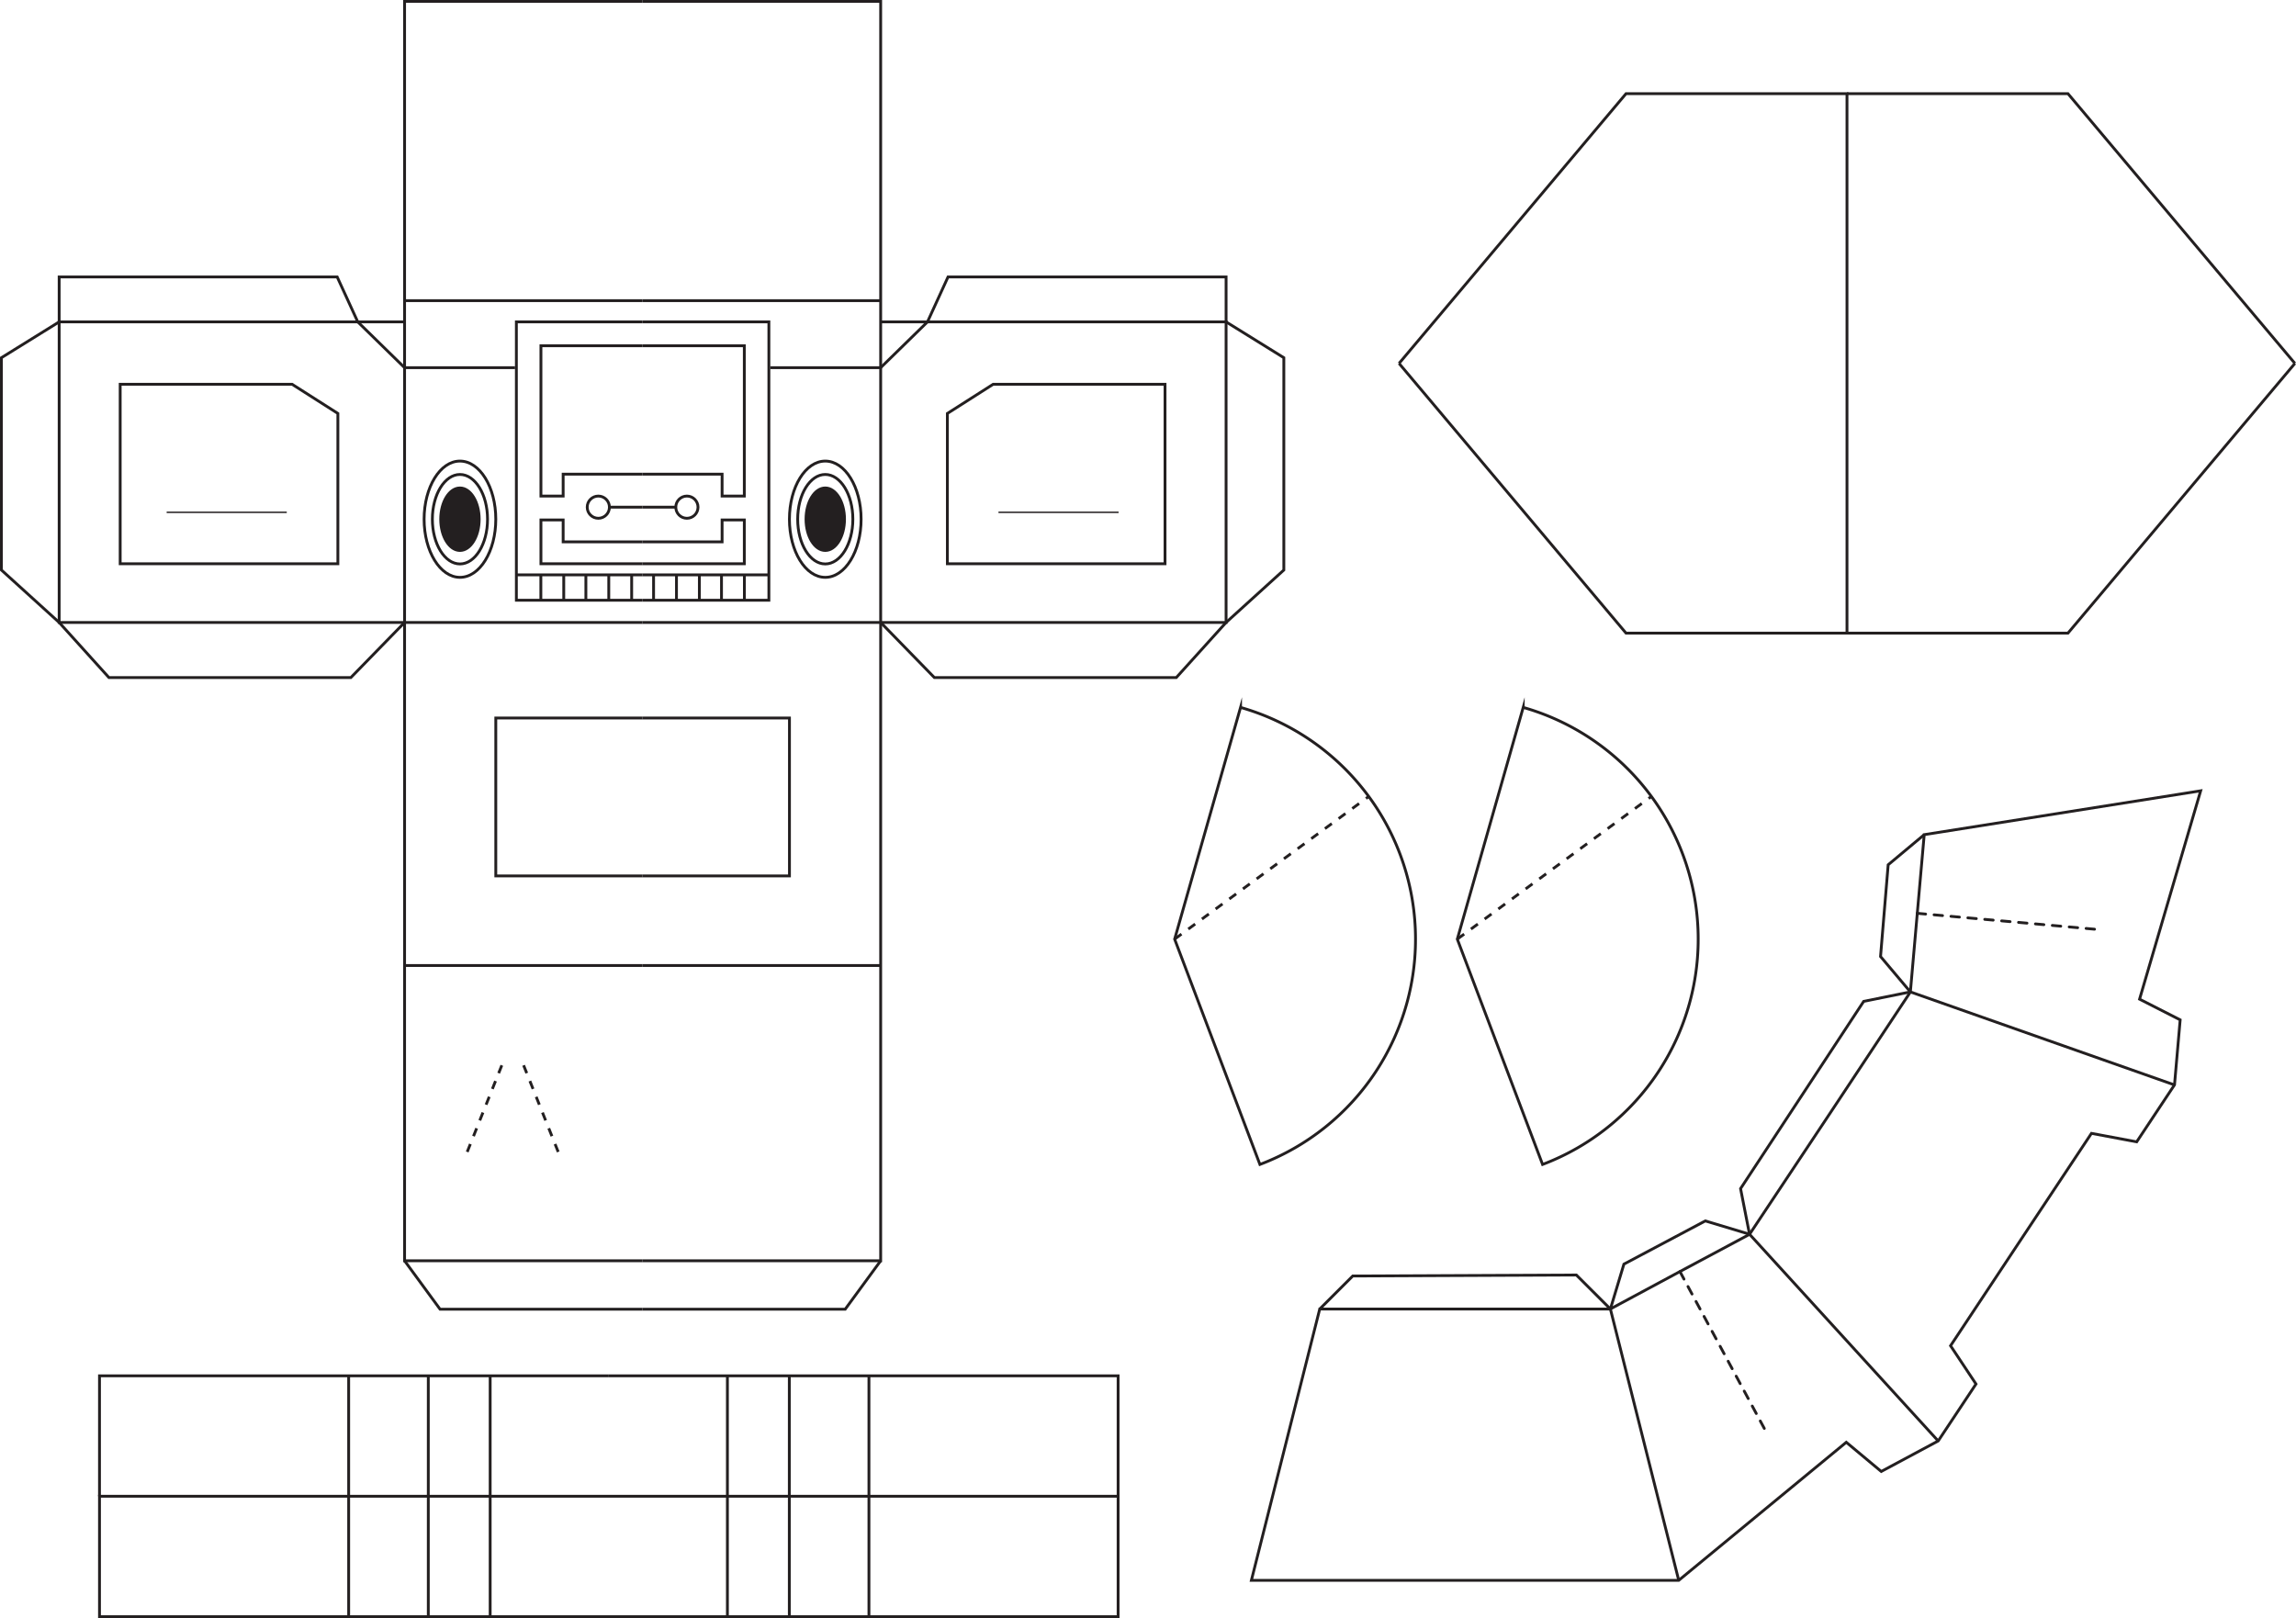 <svg xmlns="http://www.w3.org/2000/svg" viewBox="0 0 812.27 572.52"><polyline points="227.34 0.5 311.56 0.5 311.56 446.09 227.34 446.09" style="fill:none;stroke:#231f20;stroke-miterlimit:10"/><line x1="311.56" y1="341.62" x2="227.34" y2="341.62" style="fill:none;stroke:#231f20;stroke-miterlimit:10"/><polyline points="227.34 220.24 433.76 220.24 433.76 113.89 328.12 113.89 311.56 130.09 272.48 130.09" style="fill:none;stroke:#231f20;stroke-miterlimit:10"/><line x1="311.56" y1="106.38" x2="227.34" y2="106.38" style="fill:none;stroke:#231f20;stroke-miterlimit:10"/><polyline points="227.34 113.89 272.01 113.89 272.01 212.38 227.34 212.38" style="fill:none;stroke:#231f20;stroke-miterlimit:10"/><polyline points="227.34 122.34 263.32 122.34 263.32 175.52 255.46 175.52 255.46 167.77 227.34 167.77" style="fill:none;stroke:#231f20;stroke-miterlimit:10"/><polyline points="227.34 199.47 263.32 199.47 263.32 183.97 255.46 183.97 255.46 191.72 227.34 191.72" style="fill:none;stroke:#231f20;stroke-miterlimit:10"/><line x1="272.01" y1="203.4" x2="227.34" y2="203.4" style="fill:none;stroke:#231f20;stroke-miterlimit:10"/><line x1="231.22" y1="203.4" x2="231.22" y2="212.38" style="fill:none;stroke:#231f20;stroke-miterlimit:10"/><line x1="239.32" y1="203.4" x2="239.32" y2="212.38" style="fill:none;stroke:#231f20;stroke-miterlimit:10"/><line x1="247.42" y1="203.4" x2="247.42" y2="212.38" style="fill:none;stroke:#231f20;stroke-miterlimit:10"/><line x1="255.25" y1="203.4" x2="255.25" y2="212.38" style="fill:none;stroke:#231f20;stroke-miterlimit:10"/><line x1="263.35" y1="203.4" x2="263.35" y2="212.38" style="fill:none;stroke:#231f20;stroke-miterlimit:10"/><circle cx="243.01" cy="179.45" r="3.93" style="fill:none;stroke:#231f20;stroke-miterlimit:10"/><line x1="239.08" y1="179.45" x2="227.34" y2="179.45" style="fill:none;stroke:#231f20;stroke-miterlimit:10"/><polyline points="311.56 113.89 328.12 113.89 335.39 97.99 433.76 97.99 433.76 113.89 454.19 126.57 454.19 201.69 433.76 220.24 416.15 239.73 330.55 239.73 311.56 220.24" style="fill:none;stroke:#231f20;stroke-miterlimit:10"/><polyline points="227.34 254.05 279.29 254.05 279.29 309.92 227.34 309.92" style="fill:none;stroke:#231f20;stroke-miterlimit:10"/><polygon points="335.16 199.47 412.16 199.47 412.16 135.96 351.36 135.96 335.16 146.29 335.16 199.47" style="fill:none;stroke:#231f20;stroke-miterlimit:10"/><line x1="353.24" y1="181.27" x2="395.73" y2="181.27" style="fill:none;stroke:#231f20;stroke-miterlimit:10;stroke-width:0.5px"/><polyline points="311.56 446.09 299.01 463.23 227.34 463.23" style="fill:none;stroke:#231f20;stroke-miterlimit:10"/><polyline points="227.34 0.5 143.13 0.5 143.13 446.09 227.34 446.09" style="fill:none;stroke:#231f20;stroke-miterlimit:10"/><line x1="143.13" y1="341.62" x2="227.34" y2="341.62" style="fill:none;stroke:#231f20;stroke-miterlimit:10"/><polyline points="227.34 220.24 20.93 220.24 20.93 113.89 126.57 113.89 143.13 130.09 182.21 130.09" style="fill:none;stroke:#231f20;stroke-miterlimit:10"/><line x1="143.13" y1="106.38" x2="227.34" y2="106.38" style="fill:none;stroke:#231f20;stroke-miterlimit:10"/><polyline points="227.34 113.89 182.68 113.89 182.68 212.38 227.34 212.38" style="fill:none;stroke:#231f20;stroke-miterlimit:10"/><polyline points="227.34 122.34 191.37 122.34 191.37 175.52 199.23 175.52 199.23 167.77 227.34 167.77" style="fill:none;stroke:#231f20;stroke-miterlimit:10"/><polyline points="227.34 199.47 191.37 199.47 191.37 183.97 199.23 183.97 199.23 191.72 227.34 191.72" style="fill:none;stroke:#231f20;stroke-miterlimit:10"/><line x1="182.68" y1="203.4" x2="227.34" y2="203.4" style="fill:none;stroke:#231f20;stroke-miterlimit:10"/><line x1="223.47" y1="203.4" x2="223.47" y2="212.38" style="fill:none;stroke:#231f20;stroke-miterlimit:10"/><line x1="215.37" y1="203.4" x2="215.37" y2="212.38" style="fill:none;stroke:#231f20;stroke-miterlimit:10"/><line x1="207.27" y1="203.4" x2="207.27" y2="212.38" style="fill:none;stroke:#231f20;stroke-miterlimit:10"/><line x1="199.44" y1="203.4" x2="199.44" y2="212.38" style="fill:none;stroke:#231f20;stroke-miterlimit:10"/><line x1="191.34" y1="203.4" x2="191.34" y2="212.38" style="fill:none;stroke:#231f20;stroke-miterlimit:10"/><circle cx="211.67" cy="179.45" r="3.93" style="fill:none;stroke:#231f20;stroke-miterlimit:10"/><line x1="215.61" y1="179.45" x2="227.34" y2="179.45" style="fill:none;stroke:#231f20;stroke-miterlimit:10"/><polyline points="143.13 113.89 126.57 113.89 119.29 97.99 20.93 97.99 20.93 113.89 0.5 126.57 0.5 201.69 20.93 220.24 38.53 239.73 124.13 239.73 143.13 220.24" style="fill:none;stroke:#231f20;stroke-miterlimit:10"/><polyline points="227.34 254.05 175.4 254.05 175.4 309.92 227.34 309.92" style="fill:none;stroke:#231f20;stroke-miterlimit:10"/><polygon points="119.53 199.47 42.52 199.47 42.52 135.96 103.33 135.96 119.53 146.29 119.53 199.47" style="fill:none;stroke:#231f20;stroke-miterlimit:10"/><line x1="101.45" y1="181.27" x2="58.96" y2="181.27" style="fill:none;stroke:#231f20;stroke-miterlimit:10;stroke-width:0.5px"/><polyline points="143.13 446.09 155.68 463.23 227.34 463.23" style="fill:none;stroke:#231f20;stroke-miterlimit:10"/><line x1="177.53" y1="376.93" x2="164.87" y2="408.62" style="fill:#fff;stroke:#231f20;stroke-miterlimit:10;stroke-dasharray:3"/><line x1="185.24" y1="376.93" x2="197.9" y2="408.62" style="fill:#fff;stroke:#231f20;stroke-miterlimit:10;stroke-dasharray:3"/><ellipse cx="291.96" cy="183.71" rx="12.68" ry="20.57" style="fill:none;stroke:#231f20;stroke-miterlimit:10"/><ellipse cx="291.96" cy="183.71" rx="9.76" ry="15.83" style="fill:none;stroke:#231f20;stroke-miterlimit:10"/><ellipse cx="291.96" cy="183.71" rx="6.81" ry="11.06" style="fill:#231f20;stroke:#231f20;stroke-miterlimit:10"/><ellipse cx="162.72" cy="183.71" rx="12.68" ry="20.57" style="fill:none;stroke:#231f20;stroke-miterlimit:10"/><ellipse cx="162.72" cy="183.71" rx="9.76" ry="15.83" style="fill:none;stroke:#231f20;stroke-miterlimit:10"/><ellipse cx="162.72" cy="183.71" rx="6.81" ry="11.06" style="fill:#231f20;stroke:#231f20;stroke-miterlimit:10"/><polyline points="811.88 128.58 731.6 224.01 653.42 224.01" style="fill:none;stroke:#231f20;stroke-miterlimit:10"/><polyline points="811.88 128.58 731.6 33.15 653.42 33.15" style="fill:none;stroke:#231f20;stroke-miterlimit:10"/><polyline points="494.95 128.58 575.24 33.15 653.42 33.15 653.42 224.01 575.24 224.01 494.95 128.58" style="fill:none;stroke:#231f20;stroke-miterlimit:10"/><path d="M431.59,278.28" transform="translate(-12.71 -7.99)" style="fill:none;stroke:#231f20;stroke-miterlimit:10"/><path d="M451.59,258.28l-23.32,82L458.44,420a85.25,85.25,0,0,0-6.85-161.71Z" transform="translate(-12.71 -7.99)" style="fill:none;stroke:#231f20;stroke-miterlimit:10"/><line x1="415.56" y1="332.28" x2="484.23" y2="281.8" style="fill:none;stroke:#231f20;stroke-miterlimit:10;stroke-dasharray:3"/><path d="M551.59,258.28l-23.32,82L558.44,420a85.25,85.25,0,0,0-6.85-161.71Z" transform="translate(-12.71 -7.99)" style="fill:none;stroke:#231f20;stroke-miterlimit:10"/><line x1="515.56" y1="332.28" x2="584.23" y2="281.8" style="fill:none;stroke:#231f20;stroke-miterlimit:10;stroke-dasharray:3"/><path d="M408.27,537.4" transform="translate(-12.71 -7.99)" style="fill:none;stroke:#231f20;stroke-miterlimit:10"/><polyline points="215.38 486.8 395.56 486.8 395.56 529.41" style="fill:none;stroke:#231f20;stroke-miterlimit:10"/><path d="M228.09,494.79" transform="translate(-12.71 -7.99)" style="fill:none;stroke:#231f20;stroke-miterlimit:10"/><line x1="307.41" y1="486.8" x2="307.41" y2="529.41" style="fill:none;stroke:#231f20;stroke-miterlimit:10"/><line x1="279.24" y1="486.8" x2="279.24" y2="529.41" style="fill:none;stroke:#231f20;stroke-miterlimit:10"/><line x1="257.34" y1="486.8" x2="257.34" y2="529.41" style="fill:none;stroke:#231f20;stroke-miterlimit:10"/><polyline points="215.38 486.8 35.2 486.8 35.2 529.41" style="fill:none;stroke:#231f20;stroke-miterlimit:10"/><line x1="123.35" y1="486.8" x2="123.35" y2="529.41" style="fill:none;stroke:#231f20;stroke-miterlimit:10"/><line x1="151.52" y1="486.8" x2="151.52" y2="529.41" style="fill:none;stroke:#231f20;stroke-miterlimit:10"/><line x1="173.41" y1="486.8" x2="173.41" y2="529.41" style="fill:none;stroke:#231f20;stroke-miterlimit:10"/><polyline points="215.38 572.02 395.56 572.02 395.56 529.41 35.2 529.41 35.2 572.02 215.38 572.02" style="fill:none;stroke:#231f20;stroke-miterlimit:10"/><line x1="307.41" y1="572.02" x2="307.41" y2="529.41" style="fill:none;stroke:#231f20;stroke-miterlimit:10"/><line x1="279.24" y1="572.02" x2="279.24" y2="529.41" style="fill:none;stroke:#231f20;stroke-miterlimit:10"/><line x1="257.34" y1="572.02" x2="257.34" y2="529.41" style="fill:none;stroke:#231f20;stroke-miterlimit:10"/><line x1="123.35" y1="572.02" x2="123.35" y2="529.41" style="fill:none;stroke:#231f20;stroke-miterlimit:10"/><line x1="151.52" y1="572.02" x2="151.52" y2="529.41" style="fill:none;stroke:#231f20;stroke-miterlimit:10"/><line x1="173.41" y1="572.02" x2="173.41" y2="529.41" style="fill:none;stroke:#231f20;stroke-miterlimit:10"/><path d="M381.33,593.91" transform="translate(-12.71 -7.99)" style="fill:none;stroke:#231f20;stroke-miterlimit:10"/><path d="M577.3,587.76" transform="translate(-12.71 -7.99)" style="fill:none;stroke:#231f20;stroke-miterlimit:10"/><polyline points="466.89 463.16 478.57 451.48 557.68 451.13 569.72 463.16 574.5 447.28 603.3 431.99 618.94 436.7" style="fill:none;stroke:#231f20;stroke-miterlimit:10"/><polyline points="675.84 350.96 659.33 354.31 615.77 420.56 618.94 436.7" style="fill:none;stroke:#231f20;stroke-miterlimit:10"/><path d="M702.44,567.17" transform="translate(-12.71 -7.99)" style="fill:none;stroke:#231f20;stroke-miterlimit:10"/><line x1="594.33" y1="449.93" x2="624.46" y2="505.96" style="fill:none;stroke:#231f20;stroke-linecap:round;stroke-miterlimit:10;stroke-dasharray:3"/><path d="M804.84,392.09" transform="translate(-12.71 -7.99)" style="fill:none;stroke:#231f20;stroke-miterlimit:10"/><path d="M791.25,287.8l-97.8,15.51L691,331.14,688.55,359l-28.4,42.86-28.5,42.87L607,457.91l-24.61,13.24H479.6l-24.18,96H606.61l59.27-48.85,12.37,10.33,20.15-10.8,13.37-20.14-9-13.54,24.91-37.58L752.62,409l16,3L782,391.84l2-23-14.36-7.32Z" transform="translate(-12.71 -7.99)" style="fill:none;stroke:#231f20;stroke-miterlimit:10"/><polyline points="675.84 350.96 665.29 338.44 667.99 305.98 680.75 295.32" style="fill:none;stroke:#231f20;stroke-miterlimit:10"/><line x1="678.25" y1="323.15" x2="741.62" y2="328.83" style="fill:none;stroke:#231f20;stroke-linecap:round;stroke-miterlimit:10;stroke-dasharray:3"/><line x1="569.72" y1="463.16" x2="593.9" y2="559.18" style="fill:none;stroke:#231f20;stroke-miterlimit:10"/><line x1="618.94" y1="436.7" x2="685.69" y2="509.86" style="fill:none;stroke:#231f20;stroke-miterlimit:10"/><line x1="675.84" y1="350.96" x2="769.24" y2="383.86" style="fill:none;stroke:#231f20;stroke-miterlimit:10"/></svg>